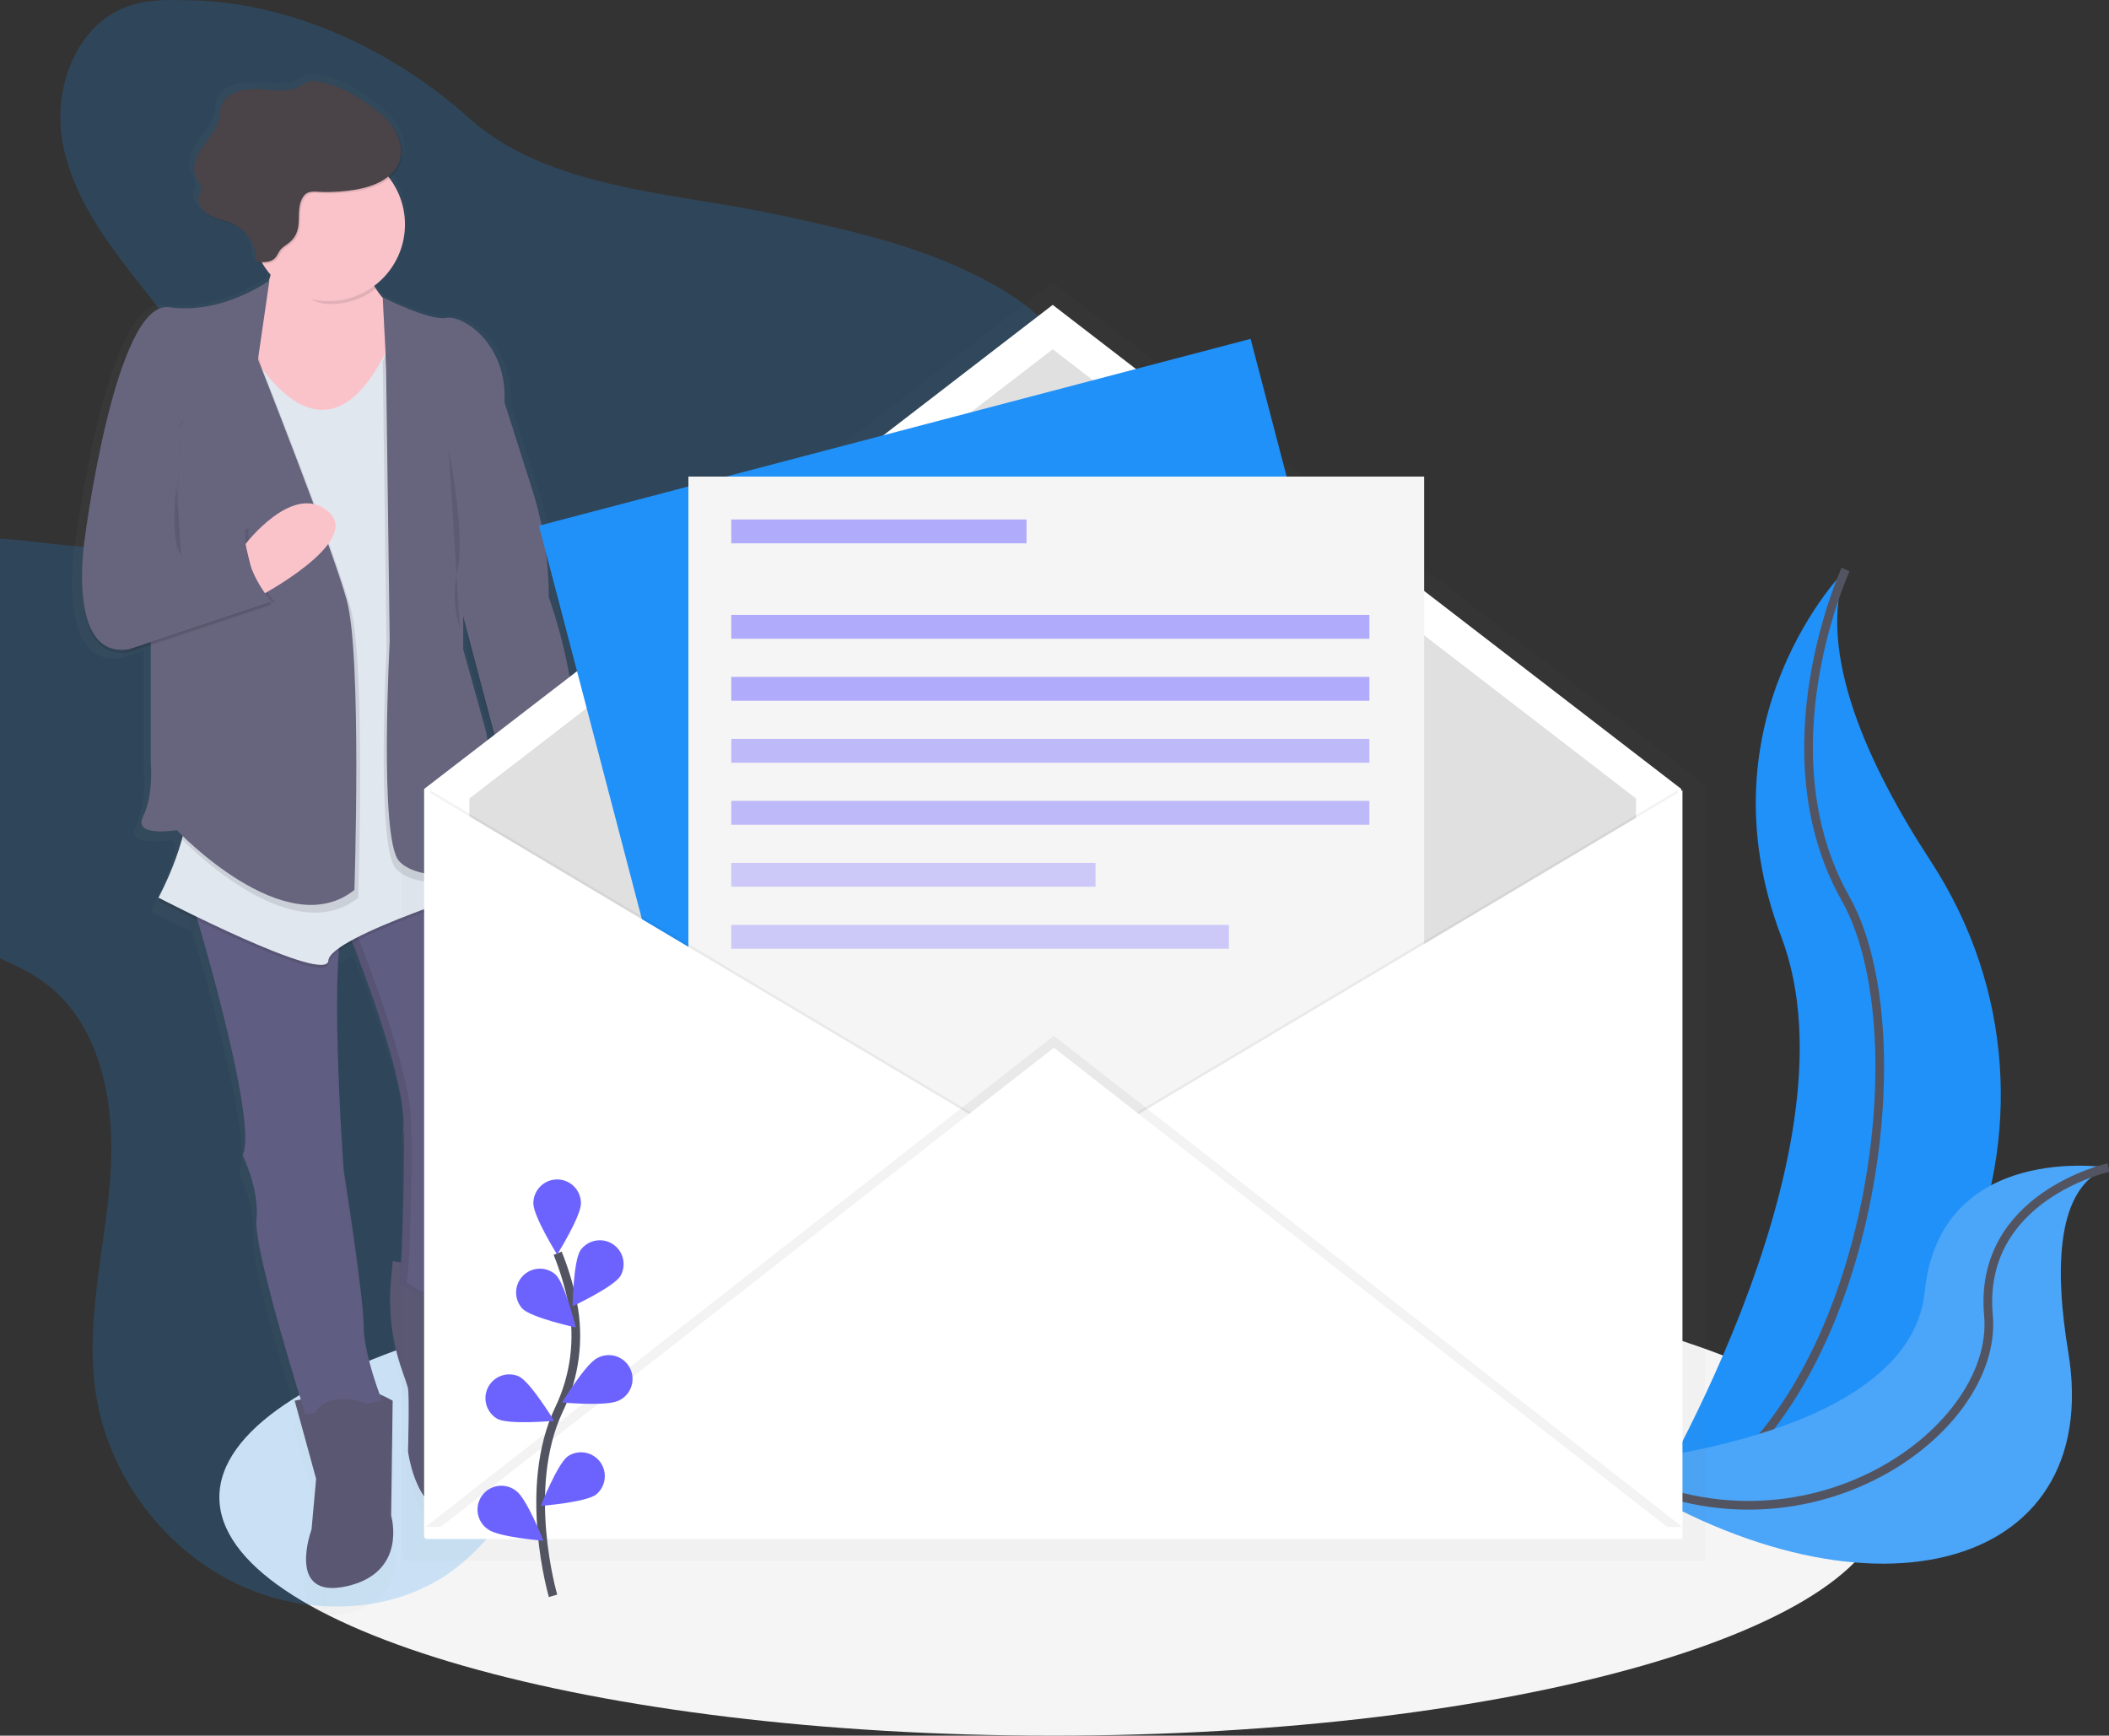 <svg width="486" height="400" viewBox="0 0 486 400" fill="none" xmlns="http://www.w3.org/2000/svg">
<rect x="0" y="0" width="486" height="400" fill="#333333" stroke="none"/>
<g clip-path="url(#clip0)">
<path d="M242.586 400C348.645 400 434.622 375.395 434.622 345.044C434.622 314.692 348.645 290.087 242.586 290.087C136.527 290.087 50.55 314.692 50.55 345.044C50.55 375.395 136.527 400 242.586 400Z" fill="#F5F5F5"/>
<path d="M425.295 131.258C425.295 131.258 391.277 165.331 410.48 215.891C429.684 266.451 377.56 350.534 377.56 350.534C377.56 350.534 378.108 350.451 379.156 350.27C449.025 337.916 483.739 257.877 444.888 198.42C430.463 176.317 418.584 150.383 425.295 131.258Z" fill="#2091F9"/>
<path d="M425.295 131.258C425.295 131.258 406.091 173.025 425.295 207.098C444.498 241.171 428.587 336.795 377.56 350.534" stroke="#535461" stroke-width="2" stroke-miterlimit="10"/>
<path d="M485.879 269.072C485.879 269.072 447.061 262.878 443.522 297.726C439.983 332.574 368.902 337.399 368.902 337.399C368.902 337.399 369.363 337.718 370.235 338.29C428.943 376.891 485.067 362.877 476.612 311.619C473.446 292.566 473.699 273.425 485.879 269.072Z" fill="#2091F9"/>
<path opacity="0.2" d="M485.879 269.072C485.879 269.072 447.061 262.878 443.522 297.726C439.983 332.574 368.902 337.399 368.902 337.399C368.902 337.399 369.363 337.718 370.235 338.29C428.943 376.891 485.067 362.877 476.612 311.619C473.446 292.566 473.699 273.425 485.879 269.072Z" fill="#F5F5F5"/>
<path d="M485.879 269.072C485.879 269.072 455.746 275.7 458.221 303.145C460.695 330.59 413.454 363.476 368.88 337.388" stroke="#535461" stroke-width="2" stroke-miterlimit="10"/>
<path opacity="0.2" d="M42.221 0.045C37.799 -0.109 33.267 0.045 29.119 1.594C17.832 5.81 12.483 19.598 14.222 31.54C15.962 43.482 23.116 53.852 30.54 63.354C37.963 72.856 46.007 82.237 50.078 93.58C52.108 99.246 53.057 105.594 50.994 111.249C47.812 119.97 38.216 124.845 29.004 125.856C19.791 126.867 10.541 124.895 1.295 124.208C-2.584 123.933 -6.573 123.9 -10.227 125.175C-14.238 126.565 -17.579 129.401 -20.651 132.358C-32.64 143.953 -42.236 159.781 -40.684 176.4C-38.928 195.239 -23.269 210.132 -6.117 218.117C-0.438 220.766 5.57 222.909 10.568 226.69C23.736 236.659 26.694 255.339 25.382 271.831C24.071 288.324 19.605 304.833 22.09 321.182C25.015 340.197 37.958 357.371 55.417 365.395C70.972 372.539 90.439 372.094 104.249 361.987C110.981 357.041 116.073 350.221 120.501 343.148C127.184 332.478 132.606 321.066 136.659 309.141C138.585 303.475 140.395 297.381 144.889 293.44C147.632 291.017 151.188 289.659 154.705 288.604C165.305 285.428 176.471 284.554 187.17 281.729C197.869 278.904 208.634 273.639 214.45 264.225C222.68 250.866 218.839 233.78 218.878 218.062C218.944 182.252 240.337 150.191 248.232 115.294C250.811 103.885 251.771 91.261 246.01 81.089C242.092 74.148 235.492 69.202 228.551 65.355C213.298 56.87 195.96 53.094 178.901 49.417C155.193 44.318 126.404 43.658 108.029 27.16C90.395 11.333 66.269 0.045 42.221 0.045Z" fill="#2091F9"/>
<g opacity="0.5">
<path opacity="0.5" d="M128.22 138.649C128.219 130.018 126.869 121.44 124.22 113.227L117.636 92.777C117.636 92.437 117.636 92.101 117.636 91.766C117.839 78.659 107.64 72.119 103.711 72.828C99.689 73.554 88.529 67.948 88.529 67.948V68.102C87.764 67.22 87.074 66.275 86.466 65.277C88.394 63.871 90.022 62.092 91.254 60.046C92.487 58 93.298 55.728 93.641 53.364C93.984 51 93.852 48.59 93.252 46.278C92.652 43.965 91.597 41.796 90.148 39.898C91.354 38.991 92.274 37.754 92.798 36.337C93.709 33.771 93.012 30.841 91.53 28.555C90.9 27.601 90.164 26.721 89.336 25.934C88.081 24.689 86.71 23.566 85.243 22.582C81.583 20.043 77.561 17.861 73.172 17.086C72.412 16.906 71.621 16.906 70.862 17.086C70.203 17.352 69.575 17.692 68.991 18.097C65.984 19.812 62.242 19.07 58.775 18.889C55.307 18.707 51.093 19.68 49.996 22.939C49.656 23.945 49.678 25.033 49.447 26.066C48.898 28.594 46.951 30.556 45.447 32.661C43.944 34.765 42.819 37.607 44.07 39.893C44.498 40.662 45.167 41.371 45.167 42.251C45.167 42.883 44.794 43.449 44.619 44.053C44.24 45.427 44.953 46.801 46.051 47.796C46.524 48.306 47.08 48.732 47.697 49.054C49.436 49.944 51.439 50.219 53.211 51.044C54.096 51.46 54.907 52.016 55.614 52.692C56.48 53.6 57.157 54.672 57.606 55.845C58.054 57.018 58.265 58.268 58.226 59.523L58.593 59.562C58.593 59.672 58.593 59.776 58.593 59.886C58.977 59.93 59.384 59.968 59.784 59.985C60.36 60.916 61.02 61.794 61.754 62.606C61.63 63.075 61.489 63.552 61.331 64.035C60.042 64.931 49.496 71.965 37.502 70.273C24.702 68.465 17.383 124.52 17.383 124.52C16.908 127.726 16.677 130.963 16.691 134.203C16.636 142.447 18.365 153.235 27.994 151.647L33.113 149.959V177.685C33.113 177.685 33.843 185.28 31.286 190.325C28.729 195.37 39.335 193.578 39.335 193.578C39.335 193.578 39.741 194.002 40.487 194.721L40.251 195.386L40.564 195.705C39.169 200.482 37.288 205.102 34.951 209.494L35.253 209.648C35.061 210.016 34.951 210.197 34.951 210.197C34.951 210.197 38.891 212.214 44.312 214.814C48.668 229.564 58.204 263.725 55.066 270.232L55.153 270.418C55.74 271.638 59.021 278.832 58.358 285.421C57.76 291.313 65.902 318.082 68.942 327.804L67.504 328.095L72.623 346.538L71.526 358.475C71.526 358.475 65.309 375.11 79.937 371.857C94.565 368.603 90.543 355.222 90.543 355.222L90.91 328.095C90.91 328.095 89.5 327.309 87.761 326.556C86.565 323.319 83.959 315.669 83.959 310.377C83.959 303.508 79.202 273.848 79.202 273.848V273.787V273.672V273.639L79.174 273.243V273.177C79.174 272.809 79.114 272.303 79.07 271.688V271.655C78.521 263.637 76.875 236.395 78.077 222.194C79.134 221.472 80.233 220.815 81.369 220.227C84.93 229.24 94.109 253.591 93.522 263.807C92.792 276.447 93.341 266.522 93.522 264.906C93.577 264.406 93.615 265.011 93.632 266.368C93.632 266.615 93.632 266.89 93.632 267.181C93.632 267.473 93.632 267.797 93.632 268.132C93.632 268.467 93.632 268.83 93.632 269.231C93.632 269.422 93.632 269.616 93.632 269.814C93.632 270.21 93.632 270.624 93.632 271.056C93.632 271.272 93.632 271.492 93.632 271.715C93.632 272.814 93.632 274.035 93.593 275.304C93.593 275.557 93.593 275.813 93.593 276.073C93.593 276.848 93.593 277.64 93.555 278.442C93.555 279.541 93.511 280.607 93.489 281.712C93.434 284.185 93.363 286.685 93.275 289.027C93.275 289.287 93.266 289.545 93.248 289.801C93.23 290.314 93.209 290.816 93.187 291.307C93.165 291.798 93.144 292.278 93.122 292.747C93.1 293.212 93.076 293.665 93.05 294.105C93.023 294.621 92.99 295.116 92.963 295.588L90.976 295.303L90.554 299.875C89.888 307.134 90.825 314.452 93.297 321.308C93.978 323.187 94.504 324.743 94.62 325.298C94.987 327.106 94.62 340.136 94.62 340.136C94.62 340.136 96.814 357.134 107.058 353.875C111.667 352.408 113.905 347.945 114.975 343.472C116.162 338.286 115.72 332.86 113.708 327.936C112.254 324.276 110.767 319.143 111.815 315.175C113.642 308.305 113.642 298.54 113.642 298.54L112.512 298.38C112.793 297.844 113.048 297.294 113.274 296.732C113.274 296.732 112.907 271.776 116.199 268.522C118.009 266.731 117.845 262.428 117.296 258.911C116.512 253.82 116.328 248.656 116.748 243.523C116.972 240.879 117.296 238.577 117.675 237.758C118.64 235.845 119.606 216.567 115.332 207.29L116.21 207.015L116.073 206.334L116.21 206.29C116.855 208.013 117.587 209.703 118.405 211.351C118.62 211.521 118.869 211.644 119.134 211.714C130.98 209.631 131.457 198.557 130.799 192.512C131.298 192.754 131.573 192.908 131.573 192.908L132.67 176.971C133.795 174.426 134.212 171.178 134.184 167.666C134.234 155.114 128.22 138.649 128.22 138.649ZM115.162 183.95C114.35 177.009 113.225 170.475 113.225 170.475L107.738 150.943V143.832L116.44 176.366L115.162 183.95Z" fill="url(#paint0_linear)"/>
</g>
<path d="M90.493 290.637L90.087 295.105C89.447 302.204 90.355 309.358 92.748 316.071C93.401 317.912 93.912 319.428 94.021 319.972C94.372 321.742 94.021 334.464 94.021 334.464C94.021 334.464 96.139 351.078 106.021 347.896C110.465 346.467 112.605 342.098 113.658 337.729C114.8 332.662 114.372 327.366 112.429 322.55C111.025 318.972 109.587 313.944 110.602 310.08C112.369 303.365 112.369 293.824 112.369 293.824L90.493 290.637Z" fill="#5A5773"/>
<path d="M79.909 213.94C79.909 213.94 93.67 247.518 92.962 259.883C92.255 272.248 92.787 262.532 92.962 260.944C93.275 258.114 92.962 291.72 91.903 295.566C91.903 295.566 106.372 306.168 112.018 292.033C112.018 292.033 111.667 267.649 114.838 264.467C116.583 262.719 116.413 258.509 115.897 255.075C115.136 250.106 114.952 245.066 115.348 240.055C115.562 237.472 115.859 235.197 116.243 234.422C117.302 232.301 118.361 208.268 112.007 201.553L79.909 213.94Z" fill="#605D82"/>
<path opacity="0.1" d="M93.67 295.583C94.729 291.697 95.042 258.114 94.729 260.96C94.554 262.549 94.022 272.27 94.729 259.9C95.437 247.529 81.676 213.956 81.676 213.956L112.462 202.097C112.32 201.915 112.172 201.745 112.023 201.585L79.915 213.956C79.915 213.956 93.676 247.534 92.968 259.9C92.26 272.265 92.792 262.549 92.968 260.96C93.281 258.13 92.968 291.736 91.909 295.583C91.909 295.583 97.687 299.814 103.365 299.364C98.312 298.985 93.67 295.583 93.67 295.583Z" fill="black"/>
<path d="M67.91 322.797L72.848 340.823L71.789 352.485C71.789 352.485 65.792 368.741 79.904 365.559C94.016 362.377 90.137 349.303 90.137 349.303L90.488 322.797C90.488 322.797 84.842 319.615 82.373 319.972C79.904 320.33 67.91 322.797 67.91 322.797Z" fill="#5A5773"/>
<path d="M43.565 205.46C43.565 205.46 59.795 258.119 55.916 266.247C55.916 266.247 59.795 274.024 59.093 281.085C58.39 288.147 70.384 325.968 70.384 325.968L88.03 322.786C88.03 322.786 83.794 312.185 83.794 305.47C83.794 298.754 79.207 269.748 79.207 269.748C79.207 269.748 75.328 216.732 79.915 211.077L43.565 205.46Z" fill="#605D82"/>
<g opacity="0.1">
<path opacity="0.1" d="M78.543 215.385C75.619 227.388 78.85 271.556 78.85 271.556C78.85 271.556 83.437 300.535 83.437 307.278C83.437 312.405 85.901 319.791 87.07 323.001L88.024 322.83C88.024 322.83 83.788 312.229 83.788 305.514C83.788 298.798 79.202 269.792 79.202 269.792C79.202 269.792 76.25 229.426 78.543 215.385Z" fill="black"/>
<path opacity="0.1" d="M55.916 266.247L56.004 266.429C56.031 266.247 56.058 266.055 56.075 265.879C56.028 266.004 55.975 266.127 55.916 266.247Z" fill="black"/>
<path opacity="0.1" d="M79.114 212.813C79.274 212.203 79.544 211.628 79.909 211.115L43.565 205.46C43.565 205.46 43.779 206.147 44.147 207.372L79.114 212.813Z" fill="black"/>
</g>
<path d="M128.248 186.374C128.248 186.374 133.542 206.158 117.664 208.994C117.406 208.926 117.165 208.807 116.956 208.642C116.956 208.642 107.782 190.616 114.838 183.549L128.248 186.374Z" fill="#FAC3CA"/>
<path d="M63.323 54.912C63.323 54.912 64.382 69.751 52.739 76.823C41.096 83.896 77.429 103.329 77.429 103.329L96.485 72.933C96.485 72.933 88.375 73.982 83.437 59.858L63.323 54.912Z" fill="#FAC3CA"/>
<path opacity="0.1" d="M55.559 77.873C55.559 77.873 73.556 115.337 89.785 79.995L114.838 204.394C114.838 204.394 76.019 216.413 75.674 222.068C75.328 227.723 36.515 207.581 36.515 207.581C36.515 207.581 44.981 192.029 42.868 182.488C40.756 172.948 55.559 77.873 55.559 77.873Z" fill="black"/>
<path d="M55.559 77.164C55.559 77.164 73.556 114.628 89.785 79.285L114.838 203.69C114.838 203.69 76.019 215.709 75.674 221.364C75.328 227.019 36.515 206.872 36.515 206.872C36.515 206.872 44.981 191.32 42.868 181.779C40.756 172.239 55.559 77.164 55.559 77.164Z" fill="#E1E7EF"/>
<path d="M73.205 332.695C73.205 332.695 68.618 322.446 79.202 322.446C89.786 322.446 88.024 331.634 88.024 331.634L73.205 332.695Z" fill="#5A5773"/>
<path d="M97.198 306.184C97.198 306.184 92.962 295.226 103.552 294.874C114.141 294.522 108.846 304.766 108.846 304.766L97.198 306.184Z" fill="#5A5773"/>
<path opacity="0.1" d="M88.2 69.201C88.2 69.201 98.96 74.697 102.844 73.971C106.729 73.246 116.956 79.978 116.254 93.409L122.629 113.446C125.18 121.481 126.475 129.862 126.47 138.292C126.47 138.292 135.644 163.737 130.706 175.047L129.647 190.6C129.647 190.6 121.532 186.005 113.06 187.418L115.195 174.717L105.648 138.66L89.769 100.136L88.2 69.201Z" fill="black"/>
<path d="M88.2 68.503C88.2 68.503 98.96 73.999 102.844 73.273C106.729 72.548 116.956 79.28 116.254 92.712L122.629 112.749C125.18 120.783 126.475 129.164 126.47 137.594C126.47 137.594 135.644 163.039 130.706 174.349L129.647 189.902C129.647 189.902 121.532 185.307 113.06 186.72L115.178 173.997L105.648 137.952L89.786 99.427L88.2 68.503Z" fill="#67647E"/>
<path opacity="0.1" d="M106.021 111.446V151.383L111.316 170.469C111.316 170.469 114.844 191.32 113.785 197.684C112.726 204.048 95.788 205.46 91.201 200.157C86.614 194.853 89.083 149.597 89.083 149.597L88.2 83.347L88.908 81.225L106.021 111.446Z" fill="black"/>
<path d="M106.745 109.682V149.619L112.04 168.705C112.04 168.705 115.568 189.556 114.509 195.919C113.45 202.283 96.512 203.696 91.925 198.393C87.338 193.089 89.807 147.833 89.807 147.833L88.924 81.566L106.745 109.682Z" fill="#67647E"/>
<path opacity="0.1" d="M35.626 142.903L46.918 178.075L41.623 193.095C41.623 193.095 66.675 219.6 82.554 206.878C82.554 206.878 84.321 152.801 80.787 140.078C77.254 127.356 60.322 84.572 60.322 84.572L56.816 73.279L38.117 83.88L35.626 142.903Z" fill="black"/>
<path d="M34.742 141.133V175.756C34.742 175.756 35.45 183.181 32.976 188.127C30.501 193.073 40.739 191.309 40.739 191.309C40.739 191.309 65.792 217.814 81.671 205.092C81.671 205.092 83.437 151.015 79.904 138.292C76.37 125.57 59.438 82.786 59.438 82.786L55.91 71.476L37.211 82.077L34.742 141.133Z" fill="#67647E"/>
<path opacity="0.1" d="M62.089 65.326C62.089 65.326 51.329 73.279 38.978 71.509C26.628 69.74 19.572 124.526 19.572 124.526C19.572 124.526 14.985 152.801 29.805 150.328L62.621 139.369C62.621 139.369 55.565 131.945 56.624 122.404L40.74 128.763L41.453 98.372L62.089 65.326Z" fill="black"/>
<path opacity="0.1" d="M20.274 123.817C20.274 123.817 15.687 152.092 30.507 149.619L63.323 138.66C63.323 138.66 56.267 131.241 57.326 121.695L41.453 128.059L20.274 123.817Z" fill="black"/>
<path d="M56.547 125.421C56.547 125.421 67.559 110.918 75.668 117.881C83.778 124.844 59.455 137.605 59.455 137.605L56.547 125.421Z" fill="#FAC3CA"/>
<path d="M62.089 64.618C62.089 64.618 51.329 72.57 38.978 70.8C26.628 69.031 19.572 123.817 19.572 123.817C19.572 123.817 14.985 152.092 29.805 149.619L62.621 138.661C62.621 138.661 55.565 131.236 56.624 121.695L40.74 128.059L41.453 97.663L59.449 82.825L62.089 64.618Z" fill="#67647E"/>
<path opacity="0.1" d="M83.788 60.551L63.674 55.605C63.674 55.605 64.722 56.792 63.498 61.436C66.736 65.156 70.714 70.097 76.025 70.097C79.826 70.104 83.526 68.876 86.57 66.596C85.434 64.684 84.502 62.658 83.788 60.551Z" fill="black"/>
<path d="M75.674 69.393C85.419 69.393 93.319 61.48 93.319 51.719C93.319 41.958 85.419 34.045 75.674 34.045C65.928 34.045 58.028 41.958 58.028 51.719C58.028 61.48 65.928 69.393 75.674 69.393Z" fill="#FAC3CA"/>
<path opacity="0.1" d="M82.362 44.048C86.455 43.35 90.954 41.531 92.326 37.607C93.204 35.095 92.534 32.237 91.102 30.001C89.67 27.764 87.563 26.044 85.391 24.505C81.863 22.021 77.972 19.889 73.726 19.141C72.993 18.966 72.23 18.966 71.498 19.141C70.861 19.402 70.256 19.734 69.693 20.131C66.79 21.807 63.18 21.081 59.817 20.905C56.453 20.73 52.421 21.68 51.362 24.862C51.033 25.846 51.054 26.907 50.813 27.918C50.264 30.391 48.404 32.314 46.972 34.375C45.54 36.436 44.438 39.222 45.645 41.443C46.056 42.196 46.742 42.888 46.742 43.745C46.636 44.355 46.452 44.948 46.193 45.509C45.694 47.334 47.148 49.175 48.827 50.043C50.506 50.912 52.437 51.181 54.149 51.989C55.751 52.781 57.093 54.017 58.014 55.55C58.935 57.084 59.397 58.85 59.345 60.639C60.903 60.82 62.719 60.914 63.773 59.749C64.245 59.227 64.475 58.529 64.903 57.974C65.452 57.248 66.308 56.819 67.01 56.237C70.703 53.198 68.08 48.999 70.17 45.724C71.268 44.037 73.013 44.553 74.779 44.581C77.318 44.64 79.856 44.462 82.362 44.048Z" fill="black"/>
<path d="M82.011 43.696C86.104 42.998 90.603 41.179 91.975 37.255C92.853 34.743 92.183 31.886 90.751 29.649C89.319 27.412 87.212 25.692 85.04 24.153C81.511 21.669 77.621 19.537 73.375 18.79C72.642 18.614 71.879 18.614 71.147 18.79C70.51 19.051 69.905 19.383 69.342 19.779C66.439 21.455 62.829 20.73 59.466 20.554C56.102 20.378 52.07 21.329 51.011 24.511C50.681 25.494 50.703 26.555 50.462 27.566C49.913 30.039 48.053 31.963 46.621 34.023C45.189 36.084 44.086 38.871 45.294 41.091C45.705 41.844 46.391 42.536 46.391 43.394C46.285 44.003 46.101 44.596 45.842 45.158C45.343 46.982 46.797 48.823 48.476 49.692C50.155 50.56 52.086 50.829 53.798 51.637C55.407 52.428 56.754 53.667 57.678 55.205C58.603 56.743 59.065 58.515 59.01 60.309C60.569 60.49 62.385 60.584 63.438 59.419C63.91 58.897 64.141 58.199 64.569 57.644C65.117 56.918 65.973 56.49 66.675 55.907C70.368 52.868 67.745 48.669 69.836 45.394C70.933 43.707 72.678 44.223 74.445 44.251C76.978 44.302 79.511 44.116 82.011 43.696Z" fill="#4A4347"/>
<path opacity="0.1" d="M103.371 103.142C103.371 103.142 107.25 123.289 105.489 131.065C104.413 135.589 104.572 140.32 105.95 144.761" fill="black"/>
<path opacity="0.1" d="M40.663 111.622C40.663 111.622 38.973 125.053 41.788 127.878L40.663 111.622Z" fill="black"/>
<path d="M139.188 277.145C139.407 277.145 139.616 277.058 139.77 276.904C139.925 276.749 140.011 276.539 140.011 276.321C140.011 276.102 139.925 275.892 139.77 275.738C139.616 275.583 139.407 275.496 139.188 275.496C138.97 275.496 138.761 275.583 138.606 275.738C138.452 275.892 138.365 276.102 138.365 276.321C138.365 276.539 138.452 276.749 138.606 276.904C138.761 277.058 138.97 277.145 139.188 277.145Z" fill="black"/>
<g opacity="0.5">
<path opacity="0.5" d="M392.605 181.109V180.653L242.904 65.354C242.81 65.284 242.695 65.246 242.578 65.246C242.46 65.246 242.346 65.284 242.251 65.354L92.545 180.653V359.371H92.831V359.657H392.895V180.938L392.605 181.109Z" fill="url(#paint1_linear)"/>
</g>
<path d="M387.436 354.386H97.736V181.823L242.586 70.262L387.436 181.823V354.386Z" fill="white"/>
<path d="M377.011 344.159H108.161V184.016L242.586 80.484L377.011 184.016V344.159Z" fill="#E0E0E0"/>
<path d="M288.19 78.091L124.192 121.154L178.873 330.073L342.871 287.009L288.19 78.091Z" fill="#2091F9"/>
<path d="M328.179 109.83H158.639V325.809H328.179V109.83Z" fill="#F5F5F5"/>
<path opacity="0.05" d="M99.107 182.098L243.958 268.38L99.107 354.661V182.098Z" fill="black"/>
<path d="M98.01 182.098L242.86 268.38L98.01 354.661V182.098Z" fill="white"/>
<path opacity="0.05" d="M386.613 182.098L241.763 268.38L386.613 354.661V182.098Z" fill="black"/>
<path d="M387.71 182.098L242.86 268.38L387.71 354.661V182.098Z" fill="white"/>
<path opacity="0.05" d="M98.01 351.913L242.86 238.703L387.71 351.913H98.01Z" fill="black"/>
<path d="M98.01 354.661L242.86 241.451L387.71 354.661H98.01Z" fill="white"/>
<path d="M127.447 367.768C127.447 367.768 120.171 343.038 128.813 324.825C132.485 317.212 133.592 308.611 131.968 300.315C131.167 296.383 130.008 292.532 128.505 288.812" stroke="#535461" stroke-width="2" stroke-miterlimit="10"/>
<path d="M133.877 277.304C133.877 280.338 128.39 289.125 128.39 289.125C128.39 289.125 122.904 280.333 122.904 277.304C122.904 275.847 123.482 274.449 124.511 273.418C125.54 272.388 126.935 271.809 128.39 271.809C129.845 271.809 131.241 272.388 132.27 273.418C133.299 274.449 133.877 275.847 133.877 277.304Z" fill="#6C63FF"/>
<path d="M142.958 294.099C141.312 296.644 131.94 301.04 131.94 301.04C131.94 301.04 132.11 290.675 133.756 288.131C134.577 286.98 135.809 286.19 137.196 285.926C138.583 285.662 140.018 285.943 141.204 286.712C142.389 287.481 143.232 288.677 143.559 290.053C143.886 291.429 143.67 292.878 142.958 294.099Z" fill="#6C63FF"/>
<path d="M142.541 322.792C139.836 324.155 129.531 323.215 129.531 323.215C129.531 323.215 134.903 314.356 137.602 312.993C138.249 312.631 138.961 312.404 139.697 312.325C140.433 312.246 141.178 312.317 141.886 312.534C142.594 312.751 143.251 313.109 143.817 313.586C144.383 314.064 144.847 314.652 145.18 315.314C145.514 315.976 145.71 316.699 145.757 317.439C145.804 318.179 145.701 318.921 145.455 319.62C145.208 320.319 144.823 320.961 144.322 321.507C143.821 322.053 143.215 322.492 142.541 322.797V322.792Z" fill="#6C63FF"/>
<path d="M137.361 344.439C134.925 346.242 124.61 347.055 124.61 347.055C124.61 347.055 128.407 337.416 130.843 335.613C132.015 334.83 133.443 334.528 134.831 334.771C136.219 335.014 137.461 335.782 138.299 336.916C139.137 338.051 139.507 339.465 139.332 340.866C139.158 342.266 138.452 343.546 137.361 344.439Z" fill="#6C63FF"/>
<path d="M120.413 301.623C122.607 303.733 132.697 305.926 132.697 305.926C132.697 305.926 130.223 295.863 128.05 293.753C126.993 292.817 125.617 292.325 124.208 292.379C122.798 292.433 121.464 293.028 120.481 294.041C119.498 295.055 118.943 296.408 118.93 297.821C118.917 299.234 119.448 300.597 120.413 301.628V301.623Z" fill="#6C63FF"/>
<path d="M114.673 327.018C117.378 328.381 127.682 327.441 127.682 327.441C127.682 327.441 122.311 318.582 119.611 317.219C118.322 316.636 116.858 316.574 115.525 317.046C114.191 317.518 113.091 318.487 112.454 319.752C111.816 321.017 111.692 322.48 112.105 323.834C112.519 325.189 113.439 326.332 114.673 327.024V327.018Z" fill="#6C63FF"/>
<path d="M112.479 352.463C114.915 354.265 125.23 355.079 125.23 355.079C125.23 355.079 121.433 345.439 118.997 343.637C118.422 343.166 117.757 342.817 117.043 342.61C116.329 342.404 115.581 342.346 114.844 342.438C114.107 342.53 113.396 342.771 112.755 343.147C112.113 343.522 111.555 344.025 111.113 344.623C110.671 345.221 110.355 345.903 110.184 346.627C110.013 347.351 109.991 348.103 110.119 348.836C110.247 349.569 110.522 350.268 110.927 350.892C111.333 351.515 111.861 352.05 112.479 352.463Z" fill="#6C63FF"/>
<path opacity="0.5" d="M236.55 119.722H168.515V125.218H236.55V119.722Z" fill="#6C63FF"/>
<path opacity="0.5" d="M315.56 141.705H168.515V147.201H315.56V141.705Z" fill="#6C63FF"/>
<path opacity="0.5" d="M315.56 155.994H168.515V161.489H315.56V155.994Z" fill="#6C63FF"/>
<path opacity="0.4" d="M315.56 170.282H168.515V175.778H315.56V170.282Z" fill="#6C63FF"/>
<path opacity="0.4" d="M315.56 184.571H168.515V190.067H315.56V184.571Z" fill="#6C63FF"/>
<path opacity="0.3" d="M252.462 198.86H168.515V204.355H252.462V198.86Z" fill="#6C63FF"/>
<path opacity="0.3" d="M283.188 213.148H168.515V218.644H283.188V213.148Z" fill="#6C63FF"/>
</g>
<defs>
<linearGradient id="paint0_linear" x1="16.697" y1="194.644" x2="134.124" y2="194.644" gradientUnits="userSpaceOnUse">
<stop stop-color="#808080" stop-opacity="0.25"/>
<stop offset="0.54" stop-color="#808080" stop-opacity="0.12"/>
<stop offset="1" stop-color="#808080" stop-opacity="0.1"/>
</linearGradient>
<linearGradient id="paint1_linear" x1="191364" y1="218091" x2="191364" y2="60360.5" gradientUnits="userSpaceOnUse">
<stop stop-color="#808080" stop-opacity="0.25"/>
<stop offset="0.54" stop-color="#808080" stop-opacity="0.12"/>
<stop offset="1" stop-color="#808080" stop-opacity="0.1"/>
</linearGradient>
<clipPath id="clip0">
<rect width="526.848" height="400" fill="white" transform="translate(-40.848)"/>
</clipPath>
</defs>
</svg>

